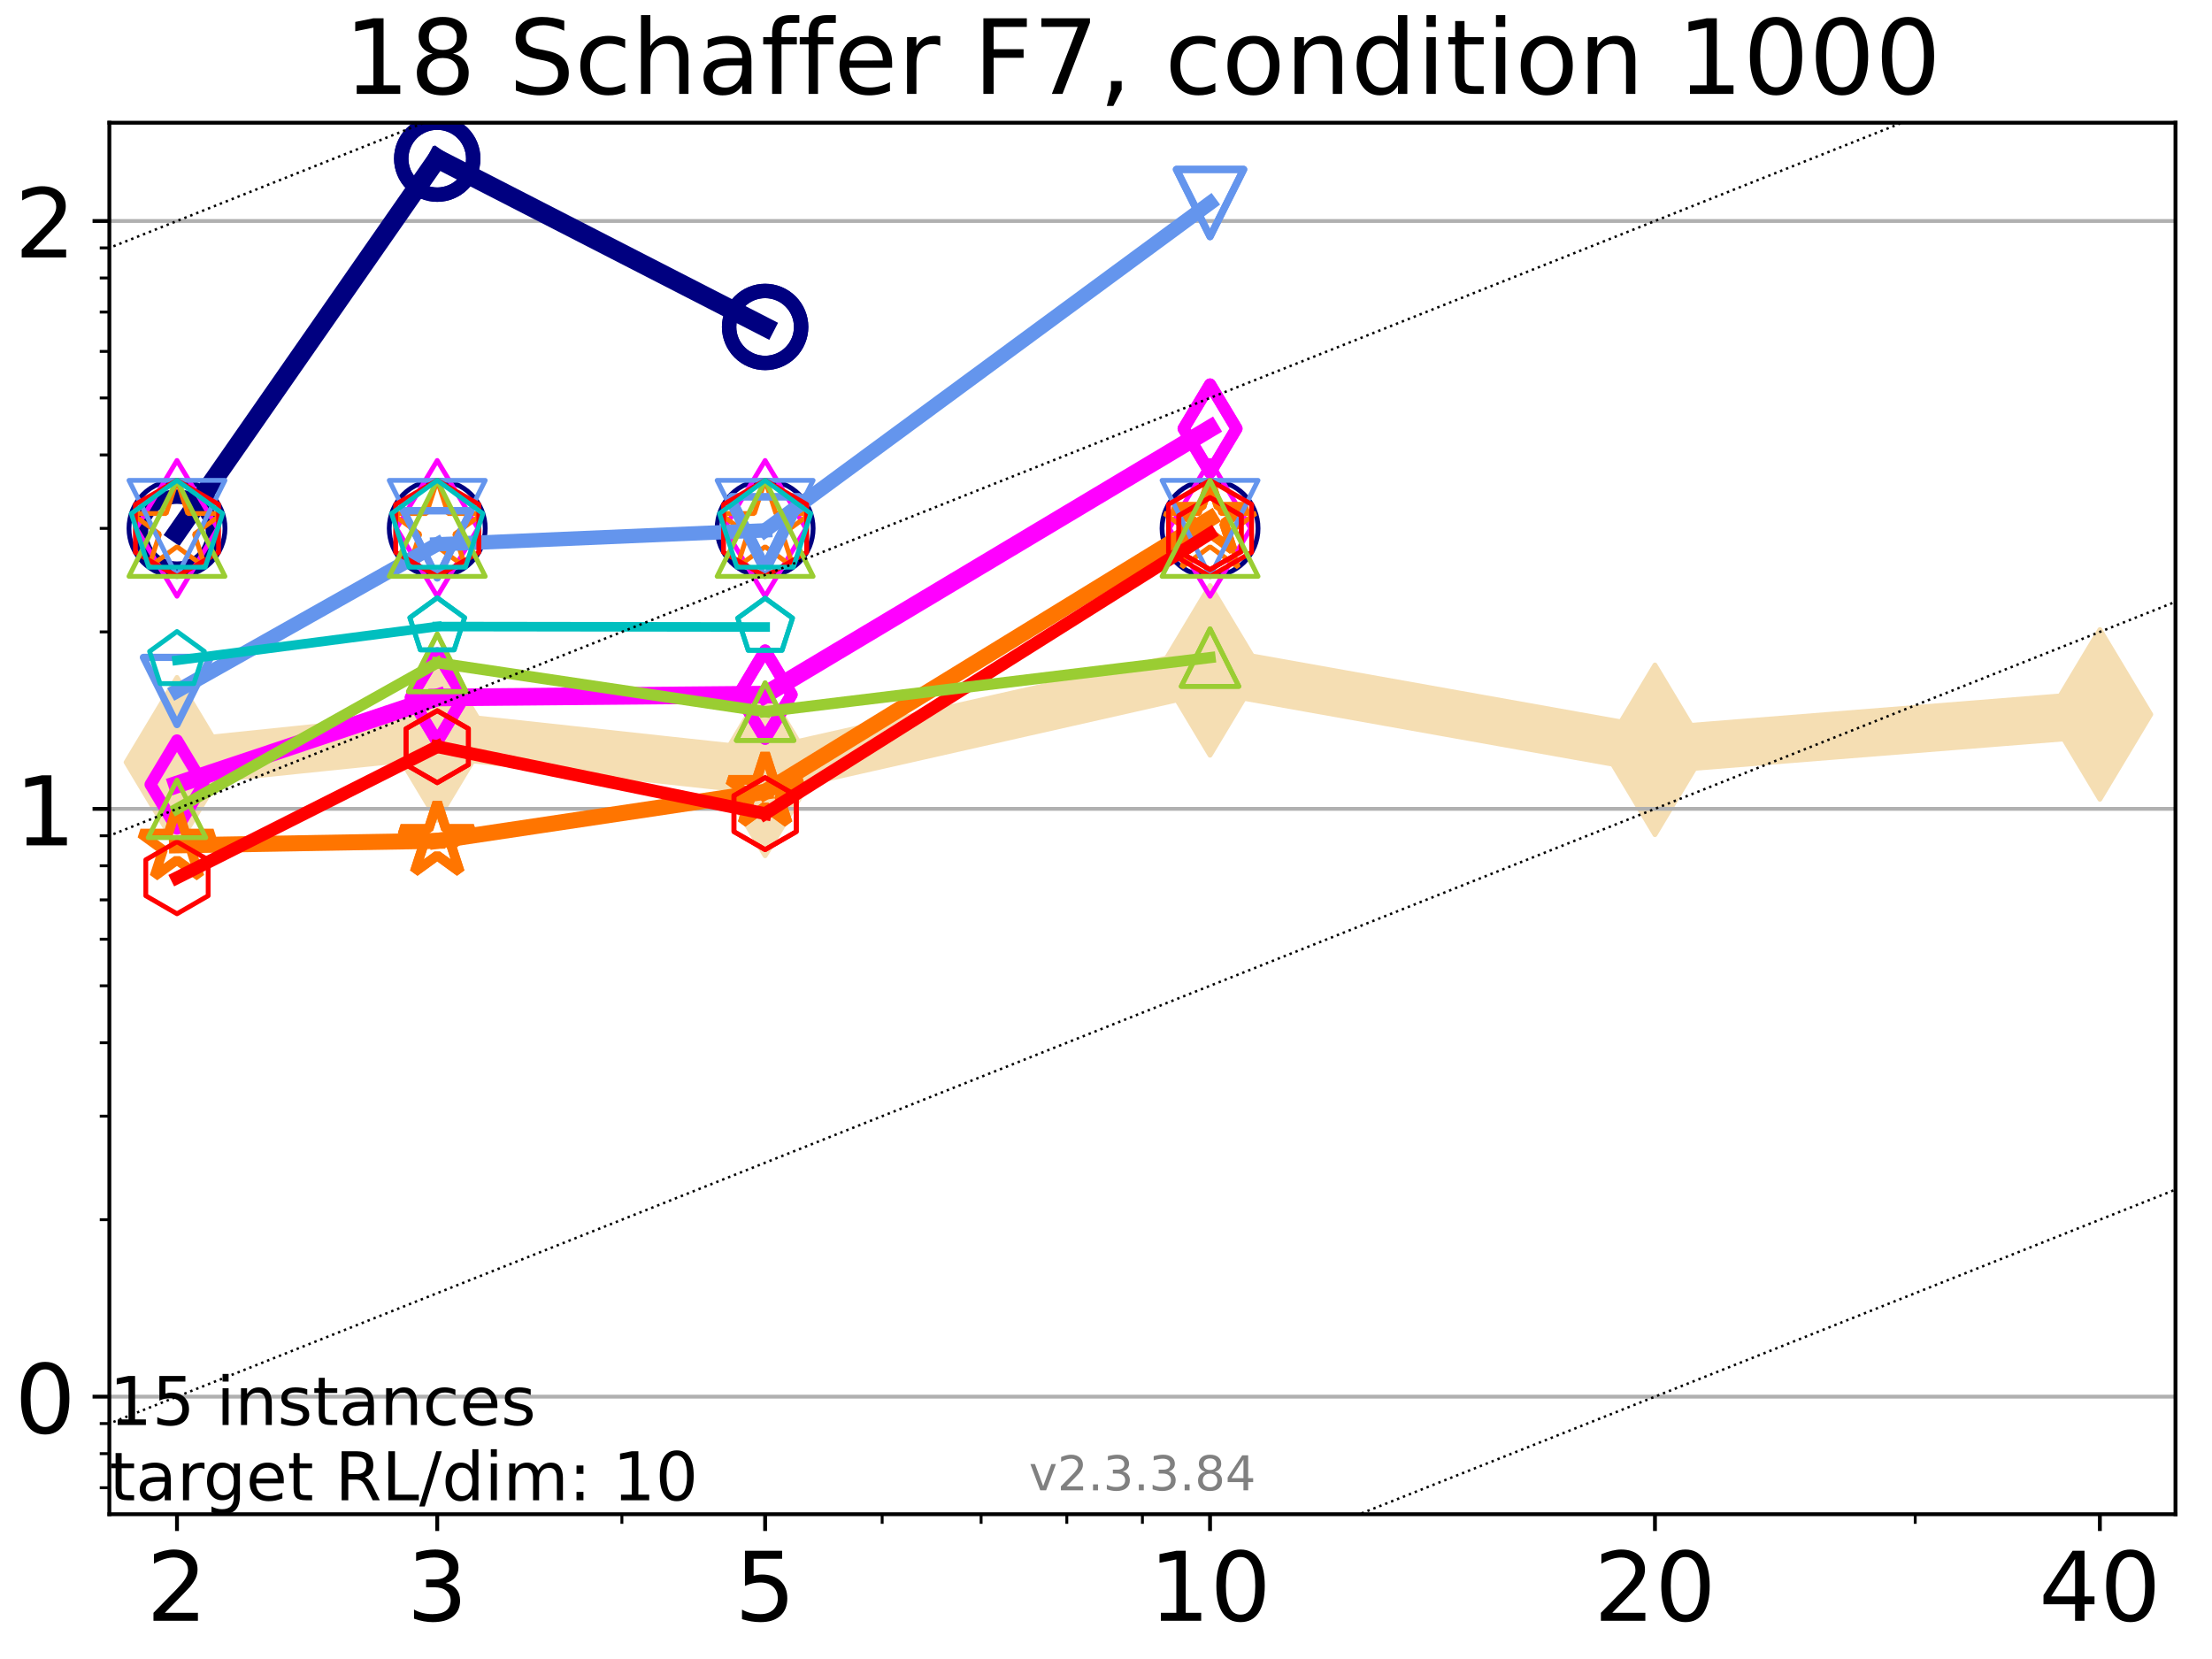 <?xml version="1.0" encoding="utf-8" standalone="no"?>
<!DOCTYPE svg PUBLIC "-//W3C//DTD SVG 1.1//EN"
  "http://www.w3.org/Graphics/SVG/1.1/DTD/svg11.dtd">
<!-- Created with matplotlib (https://matplotlib.org/) -->
<svg height="345.6pt" version="1.1" viewBox="0 0 460.8 345.6" width="460.8pt" xmlns="http://www.w3.org/2000/svg" xmlns:xlink="http://www.w3.org/1999/xlink">
 <defs>
  <style type="text/css">*{stroke-linecap:butt;stroke-linejoin:round;}</style>
 </defs>
 <g id="figure_1">
  <g id="patch_1">
   <path d="M 0 345.6 
L 460.8 345.6 
L 460.8 0 
L 0 0 
z
" style="fill:#ffffff;"/>
  </g>
  <g id="axes_1">
   <g id="patch_2">
    <path d="M 22.78 315.44 
L 453.192 315.44 
L 453.192 25.56 
L 22.78 25.56 
z
" style="fill:#ffffff;"/>
   </g>
   <g id="line2d_1">
    <path clip-path="url(#pbc2d86ed88)" d="M 36.868 158.798 
L 91.085 153.195 
L 159.39 160.601 
L 252.074 139.653 
L 344.758 156.204 
L 437.443 148.826 
" style="fill:none;stroke:#f5deb3;stroke-linecap:square;stroke-width:10;"/>
    <defs>
     <path d="M -0 17.678 
L 10.607 0 
L 0 -17.678 
L -10.607 -0 
z
" id="m7f166b3241" style="stroke:#f5deb3;stroke-linejoin:miter;"/>
    </defs>
    <g clip-path="url(#pbc2d86ed88)">
     <use style="fill:#f5deb3;stroke:#f5deb3;stroke-linejoin:miter;" x="36.868" xlink:href="#m7f166b3241" y="158.798"/>
     <use style="fill:#f5deb3;stroke:#f5deb3;stroke-linejoin:miter;" x="91.085" xlink:href="#m7f166b3241" y="153.195"/>
     <use style="fill:#f5deb3;stroke:#f5deb3;stroke-linejoin:miter;" x="159.39" xlink:href="#m7f166b3241" y="160.601"/>
     <use style="fill:#f5deb3;stroke:#f5deb3;stroke-linejoin:miter;" x="252.074" xlink:href="#m7f166b3241" y="139.653"/>
     <use style="fill:#f5deb3;stroke:#f5deb3;stroke-linejoin:miter;" x="344.758" xlink:href="#m7f166b3241" y="156.204"/>
     <use style="fill:#f5deb3;stroke:#f5deb3;stroke-linejoin:miter;" x="437.443" xlink:href="#m7f166b3241" y="148.826"/>
    </g>
   </g>
   <g id="matplotlib.axis_1">
    <g id="xtick_1">
     <g id="line2d_2">
      <defs>
       <path d="M 0 0 
L 0 3.5 
" id="m7dab32e41c" style="stroke:#000000;stroke-width:0.8;"/>
      </defs>
      <g>
       <use style="stroke:#000000;stroke-width:0.8;" x="36.868" xlink:href="#m7dab32e41c" y="315.44"/>
      </g>
     </g>
     <g id="text_1">
      <!-- 2 -->
      <g transform="translate(30.506 337.637)scale(0.2 -0.2)">
       <defs>
        <path d="M 19.188 8.297 
L 53.609 8.297 
L 53.609 0 
L 7.328 0 
L 7.328 8.297 
Q 12.938 14.109 22.625 23.891 
Q 32.328 33.688 34.812 36.531 
Q 39.547 41.844 41.422 45.531 
Q 43.312 49.219 43.312 52.781 
Q 43.312 58.594 39.234 62.25 
Q 35.156 65.922 28.609 65.922 
Q 23.969 65.922 18.812 64.312 
Q 13.672 62.703 7.812 59.422 
L 7.812 69.391 
Q 13.766 71.781 18.938 73 
Q 24.125 74.219 28.422 74.219 
Q 39.75 74.219 46.484 68.547 
Q 53.219 62.891 53.219 53.422 
Q 53.219 48.922 51.531 44.891 
Q 49.859 40.875 45.406 35.406 
Q 44.188 33.984 37.641 27.219 
Q 31.109 20.453 19.188 8.297 
z
" id="DejaVuSans-50"/>
       </defs>
       <use xlink:href="#DejaVuSans-50"/>
      </g>
     </g>
    </g>
    <g id="xtick_2">
     <g id="line2d_3">
      <g>
       <use style="stroke:#000000;stroke-width:0.8;" x="91.085" xlink:href="#m7dab32e41c" y="315.44"/>
      </g>
     </g>
     <g id="text_2">
      <!-- 3 -->
      <g transform="translate(84.723 337.637)scale(0.2 -0.2)">
       <defs>
        <path d="M 40.578 39.312 
Q 47.656 37.797 51.625 33 
Q 55.609 28.219 55.609 21.188 
Q 55.609 10.406 48.188 4.484 
Q 40.766 -1.422 27.094 -1.422 
Q 22.516 -1.422 17.656 -0.516 
Q 12.797 0.391 7.625 2.203 
L 7.625 11.719 
Q 11.719 9.328 16.594 8.109 
Q 21.484 6.891 26.812 6.891 
Q 36.078 6.891 40.938 10.547 
Q 45.797 14.203 45.797 21.188 
Q 45.797 27.641 41.281 31.266 
Q 36.766 34.906 28.719 34.906 
L 20.219 34.906 
L 20.219 43.016 
L 29.109 43.016 
Q 36.375 43.016 40.234 45.922 
Q 44.094 48.828 44.094 54.297 
Q 44.094 59.906 40.109 62.906 
Q 36.141 65.922 28.719 65.922 
Q 24.656 65.922 20.016 65.031 
Q 15.375 64.156 9.812 62.312 
L 9.812 71.094 
Q 15.438 72.656 20.344 73.438 
Q 25.25 74.219 29.594 74.219 
Q 40.828 74.219 47.359 69.109 
Q 53.906 64.016 53.906 55.328 
Q 53.906 49.266 50.438 45.094 
Q 46.969 40.922 40.578 39.312 
z
" id="DejaVuSans-51"/>
       </defs>
       <use xlink:href="#DejaVuSans-51"/>
      </g>
     </g>
    </g>
    <g id="xtick_3">
     <g id="line2d_4">
      <g>
       <use style="stroke:#000000;stroke-width:0.8;" x="159.39" xlink:href="#m7dab32e41c" y="315.44"/>
      </g>
     </g>
     <g id="text_3">
      <!-- 5 -->
      <g transform="translate(153.028 337.637)scale(0.2 -0.2)">
       <defs>
        <path d="M 10.797 72.906 
L 49.516 72.906 
L 49.516 64.594 
L 19.828 64.594 
L 19.828 46.734 
Q 21.969 47.469 24.109 47.828 
Q 26.266 48.188 28.422 48.188 
Q 40.625 48.188 47.75 41.5 
Q 54.891 34.812 54.891 23.391 
Q 54.891 11.625 47.562 5.094 
Q 40.234 -1.422 26.906 -1.422 
Q 22.312 -1.422 17.547 -0.641 
Q 12.797 0.141 7.719 1.703 
L 7.719 11.625 
Q 12.109 9.234 16.797 8.062 
Q 21.484 6.891 26.703 6.891 
Q 35.156 6.891 40.078 11.328 
Q 45.016 15.766 45.016 23.391 
Q 45.016 31 40.078 35.438 
Q 35.156 39.891 26.703 39.891 
Q 22.75 39.891 18.812 39.016 
Q 14.891 38.141 10.797 36.281 
z
" id="DejaVuSans-53"/>
       </defs>
       <use xlink:href="#DejaVuSans-53"/>
      </g>
     </g>
    </g>
    <g id="xtick_4">
     <g id="line2d_5">
      <g>
       <use style="stroke:#000000;stroke-width:0.8;" x="252.074" xlink:href="#m7dab32e41c" y="315.44"/>
      </g>
     </g>
     <g id="text_4">
      <!-- 10 -->
      <g transform="translate(239.349 337.637)scale(0.2 -0.2)">
       <defs>
        <path d="M 12.406 8.297 
L 28.516 8.297 
L 28.516 63.922 
L 10.984 60.406 
L 10.984 69.391 
L 28.422 72.906 
L 38.281 72.906 
L 38.281 8.297 
L 54.391 8.297 
L 54.391 0 
L 12.406 0 
z
" id="DejaVuSans-49"/>
        <path d="M 31.781 66.406 
Q 24.172 66.406 20.328 58.906 
Q 16.5 51.422 16.5 36.375 
Q 16.5 21.391 20.328 13.891 
Q 24.172 6.391 31.781 6.391 
Q 39.453 6.391 43.281 13.891 
Q 47.125 21.391 47.125 36.375 
Q 47.125 51.422 43.281 58.906 
Q 39.453 66.406 31.781 66.406 
z
M 31.781 74.219 
Q 44.047 74.219 50.516 64.516 
Q 56.984 54.828 56.984 36.375 
Q 56.984 17.969 50.516 8.266 
Q 44.047 -1.422 31.781 -1.422 
Q 19.531 -1.422 13.062 8.266 
Q 6.594 17.969 6.594 36.375 
Q 6.594 54.828 13.062 64.516 
Q 19.531 74.219 31.781 74.219 
z
" id="DejaVuSans-48"/>
       </defs>
       <use xlink:href="#DejaVuSans-49"/>
       <use x="63.623" xlink:href="#DejaVuSans-48"/>
      </g>
     </g>
    </g>
    <g id="xtick_5">
     <g id="line2d_6">
      <g>
       <use style="stroke:#000000;stroke-width:0.8;" x="344.758" xlink:href="#m7dab32e41c" y="315.44"/>
      </g>
     </g>
     <g id="text_5">
      <!-- 20 -->
      <g transform="translate(332.033 337.637)scale(0.2 -0.2)">
       <use xlink:href="#DejaVuSans-50"/>
       <use x="63.623" xlink:href="#DejaVuSans-48"/>
      </g>
     </g>
    </g>
    <g id="xtick_6">
     <g id="line2d_7">
      <g>
       <use style="stroke:#000000;stroke-width:0.8;" x="437.443" xlink:href="#m7dab32e41c" y="315.44"/>
      </g>
     </g>
     <g id="text_6">
      <!-- 40 -->
      <g transform="translate(424.718 337.637)scale(0.2 -0.2)">
       <defs>
        <path d="M 37.797 64.312 
L 12.891 25.391 
L 37.797 25.391 
z
M 35.203 72.906 
L 47.609 72.906 
L 47.609 25.391 
L 58.016 25.391 
L 58.016 17.188 
L 47.609 17.188 
L 47.609 0 
L 37.797 0 
L 37.797 17.188 
L 4.891 17.188 
L 4.891 26.703 
z
" id="DejaVuSans-52"/>
       </defs>
       <use xlink:href="#DejaVuSans-52"/>
       <use x="63.623" xlink:href="#DejaVuSans-48"/>
      </g>
     </g>
    </g>
    <g id="xtick_7">
     <g id="line2d_8">
      <defs>
       <path d="M 0 0 
L 0 2 
" id="m91dc93859d" style="stroke:#000000;stroke-width:0.6;"/>
      </defs>
      <g>
       <use style="stroke:#000000;stroke-width:0.6;" x="129.552" xlink:href="#m91dc93859d" y="315.44"/>
      </g>
     </g>
    </g>
    <g id="xtick_8">
     <g id="line2d_9">
      <g>
       <use style="stroke:#000000;stroke-width:0.6;" x="183.769" xlink:href="#m91dc93859d" y="315.44"/>
      </g>
     </g>
    </g>
    <g id="xtick_9">
     <g id="line2d_10">
      <g>
       <use style="stroke:#000000;stroke-width:0.6;" x="204.381" xlink:href="#m91dc93859d" y="315.44"/>
      </g>
     </g>
    </g>
    <g id="xtick_10">
     <g id="line2d_11">
      <g>
       <use style="stroke:#000000;stroke-width:0.6;" x="222.237" xlink:href="#m91dc93859d" y="315.44"/>
      </g>
     </g>
    </g>
    <g id="xtick_11">
     <g id="line2d_12">
      <g>
       <use style="stroke:#000000;stroke-width:0.6;" x="237.986" xlink:href="#m91dc93859d" y="315.44"/>
      </g>
     </g>
    </g>
    <g id="xtick_12">
     <g id="line2d_13">
      <g>
       <use style="stroke:#000000;stroke-width:0.6;" x="398.975" xlink:href="#m91dc93859d" y="315.44"/>
      </g>
     </g>
    </g>
   </g>
   <g id="matplotlib.axis_2">
    <g id="ytick_1">
     <g id="line2d_14">
      <path clip-path="url(#pbc2d86ed88)" d="M 22.78 290.949 
L 453.192 290.949 
" style="fill:none;stroke:#b0b0b0;stroke-linecap:square;stroke-width:0.8;"/>
     </g>
     <g id="line2d_15">
      <defs>
       <path d="M 0 0 
L -3.5 0 
" id="me7cc6667e9" style="stroke:#000000;stroke-width:0.8;"/>
      </defs>
      <g>
       <use style="stroke:#000000;stroke-width:0.8;" x="22.78" xlink:href="#me7cc6667e9" y="290.949"/>
      </g>
     </g>
     <g id="text_7">
      <!-- 0 -->
      <g transform="translate(3.055 298.548)scale(0.2 -0.2)">
       <use xlink:href="#DejaVuSans-48"/>
      </g>
     </g>
    </g>
    <g id="ytick_2">
     <g id="line2d_16">
      <path clip-path="url(#pbc2d86ed88)" d="M 22.78 168.495 
L 453.192 168.495 
" style="fill:none;stroke:#b0b0b0;stroke-linecap:square;stroke-width:0.8;"/>
     </g>
     <g id="line2d_17">
      <g>
       <use style="stroke:#000000;stroke-width:0.8;" x="22.78" xlink:href="#me7cc6667e9" y="168.495"/>
      </g>
     </g>
     <g id="text_8">
      <!-- 1 -->
      <g transform="translate(3.055 176.093)scale(0.2 -0.2)">
       <use xlink:href="#DejaVuSans-49"/>
      </g>
     </g>
    </g>
    <g id="ytick_3">
     <g id="line2d_18">
      <path clip-path="url(#pbc2d86ed88)" d="M 22.78 46.04 
L 453.192 46.04 
" style="fill:none;stroke:#b0b0b0;stroke-linecap:square;stroke-width:0.8;"/>
     </g>
     <g id="line2d_19">
      <g>
       <use style="stroke:#000000;stroke-width:0.8;" x="22.78" xlink:href="#me7cc6667e9" y="46.04"/>
      </g>
     </g>
     <g id="text_9">
      <!-- 2 -->
      <g transform="translate(3.055 53.638)scale(0.2 -0.2)">
       <use xlink:href="#DejaVuSans-50"/>
      </g>
     </g>
    </g>
    <g id="ytick_4">
     <g id="line2d_20">
      <defs>
       <path d="M 0 0 
L -2 0 
" id="m382a14f94a" style="stroke:#000000;stroke-width:0.6;"/>
      </defs>
      <g>
       <use style="stroke:#000000;stroke-width:0.6;" x="22.78" xlink:href="#m382a14f94a" y="309.918"/>
      </g>
     </g>
    </g>
    <g id="ytick_5">
     <g id="line2d_21">
      <g>
       <use style="stroke:#000000;stroke-width:0.6;" x="22.78" xlink:href="#m382a14f94a" y="302.816"/>
      </g>
     </g>
    </g>
    <g id="ytick_6">
     <g id="line2d_22">
      <g>
       <use style="stroke:#000000;stroke-width:0.6;" x="22.78" xlink:href="#m382a14f94a" y="296.552"/>
      </g>
     </g>
    </g>
    <g id="ytick_7">
     <g id="line2d_23">
      <g>
       <use style="stroke:#000000;stroke-width:0.6;" x="22.78" xlink:href="#m382a14f94a" y="254.087"/>
      </g>
     </g>
    </g>
    <g id="ytick_8">
     <g id="line2d_24">
      <g>
       <use style="stroke:#000000;stroke-width:0.6;" x="22.78" xlink:href="#m382a14f94a" y="232.523"/>
      </g>
     </g>
    </g>
    <g id="ytick_9">
     <g id="line2d_25">
      <g>
       <use style="stroke:#000000;stroke-width:0.6;" x="22.78" xlink:href="#m382a14f94a" y="217.224"/>
      </g>
     </g>
    </g>
    <g id="ytick_10">
     <g id="line2d_26">
      <g>
       <use style="stroke:#000000;stroke-width:0.6;" x="22.78" xlink:href="#m382a14f94a" y="205.357"/>
      </g>
     </g>
    </g>
    <g id="ytick_11">
     <g id="line2d_27">
      <g>
       <use style="stroke:#000000;stroke-width:0.6;" x="22.78" xlink:href="#m382a14f94a" y="195.661"/>
      </g>
     </g>
    </g>
    <g id="ytick_12">
     <g id="line2d_28">
      <g>
       <use style="stroke:#000000;stroke-width:0.6;" x="22.78" xlink:href="#m382a14f94a" y="187.463"/>
      </g>
     </g>
    </g>
    <g id="ytick_13">
     <g id="line2d_29">
      <g>
       <use style="stroke:#000000;stroke-width:0.6;" x="22.78" xlink:href="#m382a14f94a" y="180.362"/>
      </g>
     </g>
    </g>
    <g id="ytick_14">
     <g id="line2d_30">
      <g>
       <use style="stroke:#000000;stroke-width:0.6;" x="22.78" xlink:href="#m382a14f94a" y="174.098"/>
      </g>
     </g>
    </g>
    <g id="ytick_15">
     <g id="line2d_31">
      <g>
       <use style="stroke:#000000;stroke-width:0.6;" x="22.78" xlink:href="#m382a14f94a" y="131.632"/>
      </g>
     </g>
    </g>
    <g id="ytick_16">
     <g id="line2d_32">
      <g>
       <use style="stroke:#000000;stroke-width:0.6;" x="22.78" xlink:href="#m382a14f94a" y="110.069"/>
      </g>
     </g>
    </g>
    <g id="ytick_17">
     <g id="line2d_33">
      <g>
       <use style="stroke:#000000;stroke-width:0.6;" x="22.78" xlink:href="#m382a14f94a" y="94.77"/>
      </g>
     </g>
    </g>
    <g id="ytick_18">
     <g id="line2d_34">
      <g>
       <use style="stroke:#000000;stroke-width:0.6;" x="22.78" xlink:href="#m382a14f94a" y="82.902"/>
      </g>
     </g>
    </g>
    <g id="ytick_19">
     <g id="line2d_35">
      <g>
       <use style="stroke:#000000;stroke-width:0.6;" x="22.78" xlink:href="#m382a14f94a" y="73.206"/>
      </g>
     </g>
    </g>
    <g id="ytick_20">
     <g id="line2d_36">
      <g>
       <use style="stroke:#000000;stroke-width:0.6;" x="22.78" xlink:href="#m382a14f94a" y="65.008"/>
      </g>
     </g>
    </g>
    <g id="ytick_21">
     <g id="line2d_37">
      <g>
       <use style="stroke:#000000;stroke-width:0.6;" x="22.78" xlink:href="#m382a14f94a" y="57.907"/>
      </g>
     </g>
    </g>
    <g id="ytick_22">
     <g id="line2d_38">
      <g>
       <use style="stroke:#000000;stroke-width:0.6;" x="22.78" xlink:href="#m382a14f94a" y="51.643"/>
      </g>
     </g>
    </g>
   </g>
   <g id="line2d_39">
    <path clip-path="url(#pbc2d86ed88)" d="M 36.868 110.963 
L 91.085 33.05 
" style="fill:none;stroke:#000080;stroke-linecap:square;stroke-width:4;"/>
    <defs>
     <path d="M 0 7.5 
C 1.989 7.5 3.897 6.71 5.303 5.303 
C 6.71 3.897 7.5 1.989 7.5 0 
C 7.5 -1.989 6.71 -3.897 5.303 -5.303 
C 3.897 -6.71 1.989 -7.5 0 -7.5 
C -1.989 -7.5 -3.897 -6.71 -5.303 -5.303 
C -6.71 -3.897 -7.5 -1.989 -7.5 0 
C -7.5 1.989 -6.71 3.897 -5.303 5.303 
C -3.897 6.71 -1.989 7.5 0 7.5 
z
" id="mc7002a972c" style="stroke:#000080;stroke-width:3;"/>
    </defs>
    <g clip-path="url(#pbc2d86ed88)">
     <use style="fill-opacity:0;stroke:#000080;stroke-width:3;" x="36.868" xlink:href="#mc7002a972c" y="110.963"/>
     <use style="fill-opacity:0;stroke:#000080;stroke-width:3;" x="91.085" xlink:href="#mc7002a972c" y="33.05"/>
    </g>
   </g>
   <g id="line2d_40">
    <path clip-path="url(#pbc2d86ed88)" d="M 91.085 33.05 
L 159.39 68.111 
" style="fill:none;stroke:#000080;stroke-linecap:square;stroke-width:4;"/>
    <g clip-path="url(#pbc2d86ed88)">
     <use style="fill-opacity:0;stroke:#000080;stroke-width:3;" x="91.085" xlink:href="#mc7002a972c" y="33.05"/>
     <use style="fill-opacity:0;stroke:#000080;stroke-width:3;" x="159.39" xlink:href="#mc7002a972c" y="68.111"/>
    </g>
   </g>
   <g id="line2d_41">
    <path clip-path="url(#pbc2d86ed88)" d="M 159.39 68.111 
" style="fill:none;stroke:#000080;stroke-linecap:square;stroke-width:4;"/>
    <g clip-path="url(#pbc2d86ed88)">
     <use style="fill-opacity:0;stroke:#000080;stroke-width:3;" x="159.39" xlink:href="#mc7002a972c" y="68.111"/>
    </g>
   </g>
   <g id="line2d_42"/>
   <g id="line2d_43">
    <defs>
     <path d="M 0 10 
C 2.652 10 5.196 8.946 7.071 7.071 
C 8.946 5.196 10 2.652 10 0 
C 10 -2.652 8.946 -5.196 7.071 -7.071 
C 5.196 -8.946 2.652 -10 0 -10 
C -2.652 -10 -5.196 -8.946 -7.071 -7.071 
C -8.946 -5.196 -10 -2.652 -10 0 
C -10 2.652 -8.946 5.196 -7.071 7.071 
C -5.196 8.946 -2.652 10 0 10 
z
" id="mb068610969" style="stroke:#000080;"/>
    </defs>
    <g clip-path="url(#pbc2d86ed88)">
     <use style="fill-opacity:0;stroke:#000080;" x="36.868" xlink:href="#mb068610969" y="110.069"/>
     <use style="fill-opacity:0;stroke:#000080;" x="91.085" xlink:href="#mb068610969" y="110.069"/>
     <use style="fill-opacity:0;stroke:#000080;" x="159.39" xlink:href="#mb068610969" y="110.069"/>
     <use style="fill-opacity:0;stroke:#000080;" x="252.074" xlink:href="#mb068610969" y="110.069"/>
    </g>
   </g>
   <g id="line2d_44">
    <path clip-path="url(#pbc2d86ed88)" d="M 36.868 163.426 
L 91.085 145.302 
" style="fill:none;stroke:#ff00ff;stroke-linecap:square;stroke-width:3.667;"/>
    <defs>
     <path d="M -0 9.192 
L 5.515 0 
L 0 -9.192 
L -5.515 -0 
z
" id="md71a4ef2f9" style="stroke:#ff00ff;stroke-linejoin:miter;stroke-width:2.5;"/>
    </defs>
    <g clip-path="url(#pbc2d86ed88)">
     <use style="fill-opacity:0;stroke:#ff00ff;stroke-linejoin:miter;stroke-width:2.5;" x="36.868" xlink:href="#md71a4ef2f9" y="163.426"/>
     <use style="fill-opacity:0;stroke:#ff00ff;stroke-linejoin:miter;stroke-width:2.5;" x="91.085" xlink:href="#md71a4ef2f9" y="145.302"/>
    </g>
   </g>
   <g id="line2d_45">
    <path clip-path="url(#pbc2d86ed88)" d="M 91.085 145.302 
L 159.39 144.7 
" style="fill:none;stroke:#ff00ff;stroke-linecap:square;stroke-width:3.667;"/>
    <g clip-path="url(#pbc2d86ed88)">
     <use style="fill-opacity:0;stroke:#ff00ff;stroke-linejoin:miter;stroke-width:2.5;" x="91.085" xlink:href="#md71a4ef2f9" y="145.302"/>
     <use style="fill-opacity:0;stroke:#ff00ff;stroke-linejoin:miter;stroke-width:2.5;" x="159.39" xlink:href="#md71a4ef2f9" y="144.7"/>
    </g>
   </g>
   <g id="line2d_46">
    <path clip-path="url(#pbc2d86ed88)" d="M 159.39 144.7 
L 252.074 89.279 
" style="fill:none;stroke:#ff00ff;stroke-linecap:square;stroke-width:3.667;"/>
    <g clip-path="url(#pbc2d86ed88)">
     <use style="fill-opacity:0;stroke:#ff00ff;stroke-linejoin:miter;stroke-width:2.5;" x="159.39" xlink:href="#md71a4ef2f9" y="144.7"/>
     <use style="fill-opacity:0;stroke:#ff00ff;stroke-linejoin:miter;stroke-width:2.5;" x="252.074" xlink:href="#md71a4ef2f9" y="89.279"/>
    </g>
   </g>
   <g id="line2d_47">
    <path clip-path="url(#pbc2d86ed88)" d="M 252.074 89.279 
" style="fill:none;stroke:#ff00ff;stroke-linecap:square;stroke-width:3.667;"/>
    <g clip-path="url(#pbc2d86ed88)">
     <use style="fill-opacity:0;stroke:#ff00ff;stroke-linejoin:miter;stroke-width:2.5;" x="252.074" xlink:href="#md71a4ef2f9" y="89.279"/>
    </g>
   </g>
   <g id="line2d_48"/>
   <g id="line2d_49">
    <defs>
     <path d="M -0 14.142 
L 8.485 0 
L -0 -14.142 
L -8.485 -0 
z
" id="ma4dba02616" style="stroke:#ff00ff;stroke-linejoin:miter;"/>
    </defs>
    <g clip-path="url(#pbc2d86ed88)">
     <use style="fill-opacity:0;stroke:#ff00ff;stroke-linejoin:miter;" x="36.868" xlink:href="#ma4dba02616" y="110.069"/>
     <use style="fill-opacity:0;stroke:#ff00ff;stroke-linejoin:miter;" x="91.085" xlink:href="#ma4dba02616" y="110.069"/>
     <use style="fill-opacity:0;stroke:#ff00ff;stroke-linejoin:miter;" x="159.39" xlink:href="#ma4dba02616" y="110.069"/>
     <use style="fill-opacity:0;stroke:#ff00ff;stroke-linejoin:miter;" x="252.074" xlink:href="#ma4dba02616" y="110.069"/>
    </g>
   </g>
   <g id="line2d_50">
    <path clip-path="url(#pbc2d86ed88)" d="M 36.868 176.105 
L 91.085 175.159 
" style="fill:none;stroke:#ff7500;stroke-linecap:square;stroke-width:3.333;"/>
    <defs>
     <path d="M 0 -8 
L -1.796 -2.472 
L -7.608 -2.472 
L -2.906 0.944 
L -4.702 6.472 
L -0 3.056 
L 4.702 6.472 
L 2.906 0.944 
L 7.608 -2.472 
L 1.796 -2.472 
z
" id="m651c89a174" style="stroke:#ff7500;stroke-linejoin:bevel;stroke-width:2;"/>
    </defs>
    <g clip-path="url(#pbc2d86ed88)">
     <use style="fill-opacity:0;stroke:#ff7500;stroke-linejoin:bevel;stroke-width:2;" x="36.868" xlink:href="#m651c89a174" y="176.105"/>
     <use style="fill-opacity:0;stroke:#ff7500;stroke-linejoin:bevel;stroke-width:2;" x="91.085" xlink:href="#m651c89a174" y="175.159"/>
    </g>
   </g>
   <g id="line2d_51">
    <path clip-path="url(#pbc2d86ed88)" d="M 91.085 175.159 
L 159.39 164.93 
" style="fill:none;stroke:#ff7500;stroke-linecap:square;stroke-width:3.333;"/>
    <g clip-path="url(#pbc2d86ed88)">
     <use style="fill-opacity:0;stroke:#ff7500;stroke-linejoin:bevel;stroke-width:2;" x="91.085" xlink:href="#m651c89a174" y="175.159"/>
     <use style="fill-opacity:0;stroke:#ff7500;stroke-linejoin:bevel;stroke-width:2;" x="159.39" xlink:href="#m651c89a174" y="164.93"/>
    </g>
   </g>
   <g id="line2d_52">
    <path clip-path="url(#pbc2d86ed88)" d="M 159.39 164.93 
L 252.074 108.068 
" style="fill:none;stroke:#ff7500;stroke-linecap:square;stroke-width:3.333;"/>
    <g clip-path="url(#pbc2d86ed88)">
     <use style="fill-opacity:0;stroke:#ff7500;stroke-linejoin:bevel;stroke-width:2;" x="159.39" xlink:href="#m651c89a174" y="164.93"/>
     <use style="fill-opacity:0;stroke:#ff7500;stroke-linejoin:bevel;stroke-width:2;" x="252.074" xlink:href="#m651c89a174" y="108.068"/>
    </g>
   </g>
   <g id="line2d_53">
    <path clip-path="url(#pbc2d86ed88)" d="M 252.074 108.068 
" style="fill:none;stroke:#ff7500;stroke-linecap:square;stroke-width:3.333;"/>
    <g clip-path="url(#pbc2d86ed88)">
     <use style="fill-opacity:0;stroke:#ff7500;stroke-linejoin:bevel;stroke-width:2;" x="252.074" xlink:href="#m651c89a174" y="108.068"/>
    </g>
   </g>
   <g id="line2d_54"/>
   <g id="line2d_55">
    <defs>
     <path d="M 0 -10 
L -2.245 -3.09 
L -9.511 -3.09 
L -3.633 1.18 
L -5.878 8.09 
L -0 3.82 
L 5.878 8.09 
L 3.633 1.18 
L 9.511 -3.09 
L 2.245 -3.09 
z
" id="m48f2e25e1e" style="stroke:#ff7500;stroke-linejoin:bevel;"/>
    </defs>
    <g clip-path="url(#pbc2d86ed88)">
     <use style="fill-opacity:0;stroke:#ff7500;stroke-linejoin:bevel;" x="36.868" xlink:href="#m48f2e25e1e" y="110.069"/>
     <use style="fill-opacity:0;stroke:#ff7500;stroke-linejoin:bevel;" x="91.085" xlink:href="#m48f2e25e1e" y="110.069"/>
     <use style="fill-opacity:0;stroke:#ff7500;stroke-linejoin:bevel;" x="159.39" xlink:href="#m48f2e25e1e" y="110.069"/>
     <use style="fill-opacity:0;stroke:#ff7500;stroke-linejoin:bevel;" x="252.074" xlink:href="#m48f2e25e1e" y="110.069"/>
    </g>
   </g>
   <g id="line2d_56">
    <path clip-path="url(#pbc2d86ed88)" d="M 36.868 143.944 
L 91.085 113.394 
" style="fill:none;stroke:#6495ed;stroke-linecap:square;stroke-width:3;"/>
    <defs>
     <path d="M -0 7 
L 7 -7 
L -7 -7 
z
" id="m14b52faaca" style="stroke:#6495ed;stroke-linejoin:miter;stroke-width:1.5;"/>
    </defs>
    <g clip-path="url(#pbc2d86ed88)">
     <use style="fill-opacity:0;stroke:#6495ed;stroke-linejoin:miter;stroke-width:1.5;" x="36.868" xlink:href="#m14b52faaca" y="143.944"/>
     <use style="fill-opacity:0;stroke:#6495ed;stroke-linejoin:miter;stroke-width:1.5;" x="91.085" xlink:href="#m14b52faaca" y="113.394"/>
    </g>
   </g>
   <g id="line2d_57">
    <path clip-path="url(#pbc2d86ed88)" d="M 91.085 113.394 
L 159.39 110.484 
" style="fill:none;stroke:#6495ed;stroke-linecap:square;stroke-width:3;"/>
    <g clip-path="url(#pbc2d86ed88)">
     <use style="fill-opacity:0;stroke:#6495ed;stroke-linejoin:miter;stroke-width:1.5;" x="91.085" xlink:href="#m14b52faaca" y="113.394"/>
     <use style="fill-opacity:0;stroke:#6495ed;stroke-linejoin:miter;stroke-width:1.5;" x="159.39" xlink:href="#m14b52faaca" y="110.484"/>
    </g>
   </g>
   <g id="line2d_58">
    <path clip-path="url(#pbc2d86ed88)" d="M 159.39 110.484 
L 252.074 42.293 
" style="fill:none;stroke:#6495ed;stroke-linecap:square;stroke-width:3;"/>
    <g clip-path="url(#pbc2d86ed88)">
     <use style="fill-opacity:0;stroke:#6495ed;stroke-linejoin:miter;stroke-width:1.5;" x="159.39" xlink:href="#m14b52faaca" y="110.484"/>
     <use style="fill-opacity:0;stroke:#6495ed;stroke-linejoin:miter;stroke-width:1.5;" x="252.074" xlink:href="#m14b52faaca" y="42.293"/>
    </g>
   </g>
   <g id="line2d_59">
    <path clip-path="url(#pbc2d86ed88)" d="M 252.074 42.293 
" style="fill:none;stroke:#6495ed;stroke-linecap:square;stroke-width:3;"/>
    <g clip-path="url(#pbc2d86ed88)">
     <use style="fill-opacity:0;stroke:#6495ed;stroke-linejoin:miter;stroke-width:1.5;" x="252.074" xlink:href="#m14b52faaca" y="42.293"/>
    </g>
   </g>
   <g id="line2d_60"/>
   <g id="line2d_61">
    <defs>
     <path d="M -0 10 
L 10 -10 
L -10 -10 
z
" id="m6c79146739" style="stroke:#6495ed;stroke-linejoin:miter;"/>
    </defs>
    <g clip-path="url(#pbc2d86ed88)">
     <use style="fill-opacity:0;stroke:#6495ed;stroke-linejoin:miter;" x="36.868" xlink:href="#m6c79146739" y="110.069"/>
     <use style="fill-opacity:0;stroke:#6495ed;stroke-linejoin:miter;" x="91.085" xlink:href="#m6c79146739" y="110.069"/>
     <use style="fill-opacity:0;stroke:#6495ed;stroke-linejoin:miter;" x="159.39" xlink:href="#m6c79146739" y="110.069"/>
     <use style="fill-opacity:0;stroke:#6495ed;stroke-linejoin:miter;" x="252.074" xlink:href="#m6c79146739" y="110.069"/>
    </g>
   </g>
   <g id="line2d_62">
    <path clip-path="url(#pbc2d86ed88)" d="M 36.868 182.857 
L 91.085 155.551 
" style="fill:none;stroke:#ff0000;stroke-linecap:square;stroke-width:2.667;"/>
    <defs>
     <path d="M 0 -7.5 
L -6.495 -3.75 
L -6.495 3.75 
L -0 7.5 
L 6.495 3.75 
L 6.495 -3.75 
z
" id="m5b934f7868" style="stroke:#ff0000;stroke-linejoin:miter;"/>
    </defs>
    <g clip-path="url(#pbc2d86ed88)">
     <use style="fill-opacity:0;stroke:#ff0000;stroke-linejoin:miter;" x="36.868" xlink:href="#m5b934f7868" y="182.857"/>
     <use style="fill-opacity:0;stroke:#ff0000;stroke-linejoin:miter;" x="91.085" xlink:href="#m5b934f7868" y="155.551"/>
    </g>
   </g>
   <g id="line2d_63">
    <path clip-path="url(#pbc2d86ed88)" d="M 91.085 155.551 
L 159.39 169.497 
" style="fill:none;stroke:#ff0000;stroke-linecap:square;stroke-width:2.667;"/>
    <g clip-path="url(#pbc2d86ed88)">
     <use style="fill-opacity:0;stroke:#ff0000;stroke-linejoin:miter;" x="91.085" xlink:href="#m5b934f7868" y="155.551"/>
     <use style="fill-opacity:0;stroke:#ff0000;stroke-linejoin:miter;" x="159.39" xlink:href="#m5b934f7868" y="169.497"/>
    </g>
   </g>
   <g id="line2d_64">
    <path clip-path="url(#pbc2d86ed88)" d="M 159.39 169.497 
L 252.074 111.161 
" style="fill:none;stroke:#ff0000;stroke-linecap:square;stroke-width:2.667;"/>
    <g clip-path="url(#pbc2d86ed88)">
     <use style="fill-opacity:0;stroke:#ff0000;stroke-linejoin:miter;" x="159.39" xlink:href="#m5b934f7868" y="169.497"/>
     <use style="fill-opacity:0;stroke:#ff0000;stroke-linejoin:miter;" x="252.074" xlink:href="#m5b934f7868" y="111.161"/>
    </g>
   </g>
   <g id="line2d_65">
    <path clip-path="url(#pbc2d86ed88)" d="M 252.074 111.161 
" style="fill:none;stroke:#ff0000;stroke-linecap:square;stroke-width:2.667;"/>
    <g clip-path="url(#pbc2d86ed88)">
     <use style="fill-opacity:0;stroke:#ff0000;stroke-linejoin:miter;" x="252.074" xlink:href="#m5b934f7868" y="111.161"/>
    </g>
   </g>
   <g id="line2d_66"/>
   <g id="line2d_67">
    <defs>
     <path d="M 0 -10 
L -8.66 -5 
L -8.66 5 
L -0 10 
L 8.66 5 
L 8.66 -5 
z
" id="m4a36b15613" style="stroke:#ff0000;stroke-linejoin:miter;"/>
    </defs>
    <g clip-path="url(#pbc2d86ed88)">
     <use style="fill-opacity:0;stroke:#ff0000;stroke-linejoin:miter;" x="36.868" xlink:href="#m4a36b15613" y="110.069"/>
     <use style="fill-opacity:0;stroke:#ff0000;stroke-linejoin:miter;" x="91.085" xlink:href="#m4a36b15613" y="110.069"/>
     <use style="fill-opacity:0;stroke:#ff0000;stroke-linejoin:miter;" x="159.39" xlink:href="#m4a36b15613" y="110.069"/>
     <use style="fill-opacity:0;stroke:#ff0000;stroke-linejoin:miter;" x="252.074" xlink:href="#m4a36b15613" y="110.069"/>
    </g>
   </g>
   <g id="line2d_68">
    <path clip-path="url(#pbc2d86ed88)" d="M 36.868 168.495 
L 91.085 138.075 
" style="fill:none;stroke:#9acd32;stroke-linecap:square;stroke-width:2.333;"/>
    <defs>
     <path d="M 0 -6 
L -6 6 
L 6 6 
z
" id="m48cc081699" style="stroke:#9acd32;stroke-linejoin:miter;"/>
    </defs>
    <g clip-path="url(#pbc2d86ed88)">
     <use style="fill-opacity:0;stroke:#9acd32;stroke-linejoin:miter;" x="36.868" xlink:href="#m48cc081699" y="168.495"/>
     <use style="fill-opacity:0;stroke:#9acd32;stroke-linejoin:miter;" x="91.085" xlink:href="#m48cc081699" y="138.075"/>
    </g>
   </g>
   <g id="line2d_69">
    <path clip-path="url(#pbc2d86ed88)" d="M 91.085 138.075 
L 159.39 148.248 
" style="fill:none;stroke:#9acd32;stroke-linecap:square;stroke-width:2.333;"/>
    <g clip-path="url(#pbc2d86ed88)">
     <use style="fill-opacity:0;stroke:#9acd32;stroke-linejoin:miter;" x="91.085" xlink:href="#m48cc081699" y="138.075"/>
     <use style="fill-opacity:0;stroke:#9acd32;stroke-linejoin:miter;" x="159.39" xlink:href="#m48cc081699" y="148.248"/>
    </g>
   </g>
   <g id="line2d_70">
    <path clip-path="url(#pbc2d86ed88)" d="M 159.39 148.248 
L 252.074 136.99 
" style="fill:none;stroke:#9acd32;stroke-linecap:square;stroke-width:2.333;"/>
    <g clip-path="url(#pbc2d86ed88)">
     <use style="fill-opacity:0;stroke:#9acd32;stroke-linejoin:miter;" x="159.39" xlink:href="#m48cc081699" y="148.248"/>
     <use style="fill-opacity:0;stroke:#9acd32;stroke-linejoin:miter;" x="252.074" xlink:href="#m48cc081699" y="136.99"/>
    </g>
   </g>
   <g id="line2d_71">
    <path clip-path="url(#pbc2d86ed88)" d="M 252.074 136.99 
" style="fill:none;stroke:#9acd32;stroke-linecap:square;stroke-width:2.333;"/>
    <g clip-path="url(#pbc2d86ed88)">
     <use style="fill-opacity:0;stroke:#9acd32;stroke-linejoin:miter;" x="252.074" xlink:href="#m48cc081699" y="136.99"/>
    </g>
   </g>
   <g id="line2d_72"/>
   <g id="line2d_73">
    <defs>
     <path d="M 0 -10 
L -10 10 
L 10 10 
z
" id="me7d821cdd4" style="stroke:#9acd32;stroke-linejoin:miter;"/>
    </defs>
    <g clip-path="url(#pbc2d86ed88)">
     <use style="fill-opacity:0;stroke:#9acd32;stroke-linejoin:miter;" x="36.868" xlink:href="#me7d821cdd4" y="110.069"/>
     <use style="fill-opacity:0;stroke:#9acd32;stroke-linejoin:miter;" x="91.085" xlink:href="#me7d821cdd4" y="110.069"/>
     <use style="fill-opacity:0;stroke:#9acd32;stroke-linejoin:miter;" x="159.39" xlink:href="#me7d821cdd4" y="110.069"/>
     <use style="fill-opacity:0;stroke:#9acd32;stroke-linejoin:miter;" x="252.074" xlink:href="#me7d821cdd4" y="110.069"/>
    </g>
   </g>
   <g id="line2d_74">
    <path clip-path="url(#pbc2d86ed88)" d="M 36.868 137.553 
L 91.085 130.521 
" style="fill:none;stroke:#00bfbf;stroke-linecap:square;stroke-width:2;"/>
    <defs>
     <path d="M 0 -6 
L -5.706 -1.854 
L -3.527 4.854 
L 3.527 4.854 
L 5.706 -1.854 
z
" id="m29770a0692" style="stroke:#00bfbf;stroke-linejoin:miter;"/>
    </defs>
    <g clip-path="url(#pbc2d86ed88)">
     <use style="fill-opacity:0;stroke:#00bfbf;stroke-linejoin:miter;" x="36.868" xlink:href="#m29770a0692" y="137.553"/>
     <use style="fill-opacity:0;stroke:#00bfbf;stroke-linejoin:miter;" x="91.085" xlink:href="#m29770a0692" y="130.521"/>
    </g>
   </g>
   <g id="line2d_75">
    <path clip-path="url(#pbc2d86ed88)" d="M 91.085 130.521 
L 159.39 130.614 
" style="fill:none;stroke:#00bfbf;stroke-linecap:square;stroke-width:2;"/>
    <g clip-path="url(#pbc2d86ed88)">
     <use style="fill-opacity:0;stroke:#00bfbf;stroke-linejoin:miter;" x="91.085" xlink:href="#m29770a0692" y="130.521"/>
     <use style="fill-opacity:0;stroke:#00bfbf;stroke-linejoin:miter;" x="159.39" xlink:href="#m29770a0692" y="130.614"/>
    </g>
   </g>
   <g id="line2d_76">
    <path clip-path="url(#pbc2d86ed88)" d="M 159.39 130.614 
" style="fill:none;stroke:#00bfbf;stroke-linecap:square;stroke-width:2;"/>
    <g clip-path="url(#pbc2d86ed88)">
     <use style="fill-opacity:0;stroke:#00bfbf;stroke-linejoin:miter;" x="159.39" xlink:href="#m29770a0692" y="130.614"/>
    </g>
   </g>
   <g id="line2d_77"/>
   <g id="line2d_78">
    <defs>
     <path d="M 0 -10 
L -9.511 -3.09 
L -5.878 8.09 
L 5.878 8.09 
L 9.511 -3.09 
z
" id="mf7beca6b14" style="stroke:#00bfbf;stroke-linejoin:miter;"/>
    </defs>
    <g clip-path="url(#pbc2d86ed88)">
     <use style="fill-opacity:0;stroke:#00bfbf;stroke-linejoin:miter;" x="36.868" xlink:href="#mf7beca6b14" y="110.069"/>
     <use style="fill-opacity:0;stroke:#00bfbf;stroke-linejoin:miter;" x="91.085" xlink:href="#mf7beca6b14" y="110.069"/>
     <use style="fill-opacity:0;stroke:#00bfbf;stroke-linejoin:miter;" x="159.39" xlink:href="#mf7beca6b14" y="110.069"/>
    </g>
   </g>
   <g id="line2d_79"/>
   <g id="line2d_80">
    <path clip-path="url(#pbc2d86ed88)" d="M 204.834 346.6 
L 461.8 244.399 
" style="fill:none;stroke:#000000;stroke-dasharray:0.5,0.825;stroke-dashoffset:0;stroke-width:0.5;"/>
   </g>
   <g id="line2d_81">
    <path clip-path="url(#pbc2d86ed88)" d="M -1 306.01 
L 461.8 121.945 
" style="fill:none;stroke:#000000;stroke-dasharray:0.5,0.825;stroke-dashoffset:0;stroke-width:0.5;"/>
   </g>
   <g id="line2d_82">
    <path clip-path="url(#pbc2d86ed88)" d="M -1 183.556 
L 461.8 -0.51 
" style="fill:none;stroke:#000000;stroke-dasharray:0.5,0.825;stroke-dashoffset:0;stroke-width:0.5;"/>
   </g>
   <g id="line2d_83">
    <path clip-path="url(#pbc2d86ed88)" d="M -1 61.101 
L 155.142 -1 
" style="fill:none;stroke:#000000;stroke-dasharray:0.5,0.825;stroke-dashoffset:0;stroke-width:0.5;"/>
   </g>
   <g id="line2d_84">
    <path clip-path="url(#pbc2d86ed88)" style="fill:none;stroke:#000000;stroke-dasharray:0.5,0.825;stroke-dashoffset:0;stroke-width:0.5;"/>
   </g>
   <g id="line2d_85">
    <path clip-path="url(#pbc2d86ed88)" style="fill:none;stroke:#000000;stroke-dasharray:0.5,0.825;stroke-dashoffset:0;stroke-width:0.5;"/>
   </g>
   <g id="line2d_86">
    <path clip-path="url(#pbc2d86ed88)" style="fill:none;stroke:#000000;stroke-dasharray:0.5,0.825;stroke-dashoffset:0;stroke-width:0.5;"/>
   </g>
   <g id="line2d_87">
    <path clip-path="url(#pbc2d86ed88)" style="fill:none;stroke:#000000;stroke-dasharray:0.5,0.825;stroke-dashoffset:0;stroke-width:0.5;"/>
   </g>
   <g id="line2d_88">
    <path clip-path="url(#pbc2d86ed88)" style="fill:none;stroke:#000000;stroke-dasharray:0.5,0.825;stroke-dashoffset:0;stroke-width:0.5;"/>
   </g>
   <g id="patch_3">
    <path d="M 22.78 315.44 
L 22.78 25.56 
" style="fill:none;stroke:#000000;stroke-linecap:square;stroke-linejoin:miter;stroke-width:0.8;"/>
   </g>
   <g id="patch_4">
    <path d="M 453.192 315.44 
L 453.192 25.56 
" style="fill:none;stroke:#000000;stroke-linecap:square;stroke-linejoin:miter;stroke-width:0.8;"/>
   </g>
   <g id="patch_5">
    <path d="M 22.78 315.44 
L 453.192 315.44 
" style="fill:none;stroke:#000000;stroke-linecap:square;stroke-linejoin:miter;stroke-width:0.8;"/>
   </g>
   <g id="patch_6">
    <path d="M 22.78 25.56 
L 453.192 25.56 
" style="fill:none;stroke:#000000;stroke-linecap:square;stroke-linejoin:miter;stroke-width:0.8;"/>
   </g>
   <g id="text_10">
    <!-- 15 instances -->
    <g transform="translate(22.78 296.851)scale(0.14 -0.14)">
     <defs>
      <path id="DejaVuSans-32"/>
      <path d="M 9.422 54.688 
L 18.406 54.688 
L 18.406 0 
L 9.422 0 
z
M 9.422 75.984 
L 18.406 75.984 
L 18.406 64.594 
L 9.422 64.594 
z
" id="DejaVuSans-105"/>
      <path d="M 54.891 33.016 
L 54.891 0 
L 45.906 0 
L 45.906 32.719 
Q 45.906 40.484 42.875 44.328 
Q 39.844 48.188 33.797 48.188 
Q 26.516 48.188 22.312 43.547 
Q 18.109 38.922 18.109 30.906 
L 18.109 0 
L 9.078 0 
L 9.078 54.688 
L 18.109 54.688 
L 18.109 46.188 
Q 21.344 51.125 25.703 53.562 
Q 30.078 56 35.797 56 
Q 45.219 56 50.047 50.172 
Q 54.891 44.344 54.891 33.016 
z
" id="DejaVuSans-110"/>
      <path d="M 44.281 53.078 
L 44.281 44.578 
Q 40.484 46.531 36.375 47.5 
Q 32.281 48.484 27.875 48.484 
Q 21.188 48.484 17.844 46.438 
Q 14.5 44.391 14.5 40.281 
Q 14.5 37.156 16.891 35.375 
Q 19.281 33.594 26.516 31.984 
L 29.594 31.297 
Q 39.156 29.25 43.188 25.516 
Q 47.219 21.781 47.219 15.094 
Q 47.219 7.469 41.188 3.016 
Q 35.156 -1.422 24.609 -1.422 
Q 20.219 -1.422 15.453 -0.562 
Q 10.688 0.297 5.422 2 
L 5.422 11.281 
Q 10.406 8.688 15.234 7.391 
Q 20.062 6.109 24.812 6.109 
Q 31.156 6.109 34.562 8.281 
Q 37.984 10.453 37.984 14.406 
Q 37.984 18.062 35.516 20.016 
Q 33.062 21.969 24.703 23.781 
L 21.578 24.516 
Q 13.234 26.266 9.516 29.906 
Q 5.812 33.547 5.812 39.891 
Q 5.812 47.609 11.281 51.797 
Q 16.75 56 26.812 56 
Q 31.781 56 36.172 55.266 
Q 40.578 54.547 44.281 53.078 
z
" id="DejaVuSans-115"/>
      <path d="M 18.312 70.219 
L 18.312 54.688 
L 36.812 54.688 
L 36.812 47.703 
L 18.312 47.703 
L 18.312 18.016 
Q 18.312 11.328 20.141 9.422 
Q 21.969 7.516 27.594 7.516 
L 36.812 7.516 
L 36.812 0 
L 27.594 0 
Q 17.188 0 13.234 3.875 
Q 9.281 7.766 9.281 18.016 
L 9.281 47.703 
L 2.688 47.703 
L 2.688 54.688 
L 9.281 54.688 
L 9.281 70.219 
z
" id="DejaVuSans-116"/>
      <path d="M 34.281 27.484 
Q 23.391 27.484 19.188 25 
Q 14.984 22.516 14.984 16.5 
Q 14.984 11.719 18.141 8.906 
Q 21.297 6.109 26.703 6.109 
Q 34.188 6.109 38.703 11.406 
Q 43.219 16.703 43.219 25.484 
L 43.219 27.484 
z
M 52.203 31.203 
L 52.203 0 
L 43.219 0 
L 43.219 8.297 
Q 40.141 3.328 35.547 0.953 
Q 30.953 -1.422 24.312 -1.422 
Q 15.922 -1.422 10.953 3.297 
Q 6 8.016 6 15.922 
Q 6 25.141 12.172 29.828 
Q 18.359 34.516 30.609 34.516 
L 43.219 34.516 
L 43.219 35.406 
Q 43.219 41.609 39.141 45 
Q 35.062 48.391 27.688 48.391 
Q 23 48.391 18.547 47.266 
Q 14.109 46.141 10.016 43.891 
L 10.016 52.203 
Q 14.938 54.109 19.578 55.047 
Q 24.219 56 28.609 56 
Q 40.484 56 46.344 49.844 
Q 52.203 43.703 52.203 31.203 
z
" id="DejaVuSans-97"/>
      <path d="M 48.781 52.594 
L 48.781 44.188 
Q 44.969 46.297 41.141 47.344 
Q 37.312 48.391 33.406 48.391 
Q 24.656 48.391 19.812 42.844 
Q 14.984 37.312 14.984 27.297 
Q 14.984 17.281 19.812 11.734 
Q 24.656 6.203 33.406 6.203 
Q 37.312 6.203 41.141 7.25 
Q 44.969 8.297 48.781 10.406 
L 48.781 2.094 
Q 45.016 0.344 40.984 -0.531 
Q 36.969 -1.422 32.422 -1.422 
Q 20.062 -1.422 12.781 6.344 
Q 5.516 14.109 5.516 27.297 
Q 5.516 40.672 12.859 48.328 
Q 20.219 56 33.016 56 
Q 37.156 56 41.109 55.141 
Q 45.062 54.297 48.781 52.594 
z
" id="DejaVuSans-99"/>
      <path d="M 56.203 29.594 
L 56.203 25.203 
L 14.891 25.203 
Q 15.484 15.922 20.484 11.062 
Q 25.484 6.203 34.422 6.203 
Q 39.594 6.203 44.453 7.469 
Q 49.312 8.734 54.109 11.281 
L 54.109 2.781 
Q 49.266 0.734 44.188 -0.344 
Q 39.109 -1.422 33.891 -1.422 
Q 20.797 -1.422 13.156 6.188 
Q 5.516 13.812 5.516 26.812 
Q 5.516 40.234 12.766 48.109 
Q 20.016 56 32.328 56 
Q 43.359 56 49.781 48.891 
Q 56.203 41.797 56.203 29.594 
z
M 47.219 32.234 
Q 47.125 39.594 43.094 43.984 
Q 39.062 48.391 32.422 48.391 
Q 24.906 48.391 20.391 44.141 
Q 15.875 39.891 15.188 32.172 
z
" id="DejaVuSans-101"/>
     </defs>
     <use xlink:href="#DejaVuSans-49"/>
     <use x="63.623" xlink:href="#DejaVuSans-53"/>
     <use x="127.246" xlink:href="#DejaVuSans-32"/>
     <use x="159.033" xlink:href="#DejaVuSans-105"/>
     <use x="186.816" xlink:href="#DejaVuSans-110"/>
     <use x="250.195" xlink:href="#DejaVuSans-115"/>
     <use x="302.295" xlink:href="#DejaVuSans-116"/>
     <use x="341.504" xlink:href="#DejaVuSans-97"/>
     <use x="402.783" xlink:href="#DejaVuSans-110"/>
     <use x="466.162" xlink:href="#DejaVuSans-99"/>
     <use x="521.143" xlink:href="#DejaVuSans-101"/>
     <use x="582.666" xlink:href="#DejaVuSans-115"/>
    </g>
    <!-- target RL/dim: 10 -->
    <g transform="translate(22.78 312.528)scale(0.14 -0.14)">
     <defs>
      <path d="M 41.109 46.297 
Q 39.594 47.172 37.812 47.578 
Q 36.031 48 33.891 48 
Q 26.266 48 22.188 43.047 
Q 18.109 38.094 18.109 28.812 
L 18.109 0 
L 9.078 0 
L 9.078 54.688 
L 18.109 54.688 
L 18.109 46.188 
Q 20.953 51.172 25.484 53.578 
Q 30.031 56 36.531 56 
Q 37.453 56 38.578 55.875 
Q 39.703 55.766 41.062 55.516 
z
" id="DejaVuSans-114"/>
      <path d="M 45.406 27.984 
Q 45.406 37.75 41.375 43.109 
Q 37.359 48.484 30.078 48.484 
Q 22.859 48.484 18.828 43.109 
Q 14.797 37.75 14.797 27.984 
Q 14.797 18.266 18.828 12.891 
Q 22.859 7.516 30.078 7.516 
Q 37.359 7.516 41.375 12.891 
Q 45.406 18.266 45.406 27.984 
z
M 54.391 6.781 
Q 54.391 -7.172 48.188 -13.984 
Q 42 -20.797 29.203 -20.797 
Q 24.469 -20.797 20.266 -20.094 
Q 16.062 -19.391 12.109 -17.922 
L 12.109 -9.188 
Q 16.062 -11.328 19.922 -12.344 
Q 23.781 -13.375 27.781 -13.375 
Q 36.625 -13.375 41.016 -8.766 
Q 45.406 -4.156 45.406 5.172 
L 45.406 9.625 
Q 42.625 4.781 38.281 2.391 
Q 33.938 0 27.875 0 
Q 17.828 0 11.672 7.656 
Q 5.516 15.328 5.516 27.984 
Q 5.516 40.672 11.672 48.328 
Q 17.828 56 27.875 56 
Q 33.938 56 38.281 53.609 
Q 42.625 51.219 45.406 46.391 
L 45.406 54.688 
L 54.391 54.688 
z
" id="DejaVuSans-103"/>
      <path d="M 44.391 34.188 
Q 47.562 33.109 50.562 29.594 
Q 53.562 26.078 56.594 19.922 
L 66.609 0 
L 56 0 
L 46.688 18.703 
Q 43.062 26.031 39.672 28.422 
Q 36.281 30.812 30.422 30.812 
L 19.672 30.812 
L 19.672 0 
L 9.812 0 
L 9.812 72.906 
L 32.078 72.906 
Q 44.578 72.906 50.734 67.672 
Q 56.891 62.453 56.891 51.906 
Q 56.891 45.016 53.688 40.469 
Q 50.484 35.938 44.391 34.188 
z
M 19.672 64.797 
L 19.672 38.922 
L 32.078 38.922 
Q 39.203 38.922 42.844 42.219 
Q 46.484 45.516 46.484 51.906 
Q 46.484 58.297 42.844 61.547 
Q 39.203 64.797 32.078 64.797 
z
" id="DejaVuSans-82"/>
      <path d="M 9.812 72.906 
L 19.672 72.906 
L 19.672 8.297 
L 55.172 8.297 
L 55.172 0 
L 9.812 0 
z
" id="DejaVuSans-76"/>
      <path d="M 25.391 72.906 
L 33.688 72.906 
L 8.297 -9.281 
L 0 -9.281 
z
" id="DejaVuSans-47"/>
      <path d="M 45.406 46.391 
L 45.406 75.984 
L 54.391 75.984 
L 54.391 0 
L 45.406 0 
L 45.406 8.203 
Q 42.578 3.328 38.25 0.953 
Q 33.938 -1.422 27.875 -1.422 
Q 17.969 -1.422 11.734 6.484 
Q 5.516 14.406 5.516 27.297 
Q 5.516 40.188 11.734 48.094 
Q 17.969 56 27.875 56 
Q 33.938 56 38.25 53.625 
Q 42.578 51.266 45.406 46.391 
z
M 14.797 27.297 
Q 14.797 17.391 18.875 11.75 
Q 22.953 6.109 30.078 6.109 
Q 37.203 6.109 41.297 11.75 
Q 45.406 17.391 45.406 27.297 
Q 45.406 37.203 41.297 42.844 
Q 37.203 48.484 30.078 48.484 
Q 22.953 48.484 18.875 42.844 
Q 14.797 37.203 14.797 27.297 
z
" id="DejaVuSans-100"/>
      <path d="M 52 44.188 
Q 55.375 50.25 60.062 53.125 
Q 64.75 56 71.094 56 
Q 79.641 56 84.281 50.016 
Q 88.922 44.047 88.922 33.016 
L 88.922 0 
L 79.891 0 
L 79.891 32.719 
Q 79.891 40.578 77.094 44.375 
Q 74.312 48.188 68.609 48.188 
Q 61.625 48.188 57.562 43.547 
Q 53.516 38.922 53.516 30.906 
L 53.516 0 
L 44.484 0 
L 44.484 32.719 
Q 44.484 40.625 41.703 44.406 
Q 38.922 48.188 33.109 48.188 
Q 26.219 48.188 22.156 43.531 
Q 18.109 38.875 18.109 30.906 
L 18.109 0 
L 9.078 0 
L 9.078 54.688 
L 18.109 54.688 
L 18.109 46.188 
Q 21.188 51.219 25.484 53.609 
Q 29.781 56 35.688 56 
Q 41.656 56 45.828 52.969 
Q 50 49.953 52 44.188 
z
" id="DejaVuSans-109"/>
      <path d="M 11.719 12.406 
L 22.016 12.406 
L 22.016 0 
L 11.719 0 
z
M 11.719 51.703 
L 22.016 51.703 
L 22.016 39.312 
L 11.719 39.312 
z
" id="DejaVuSans-58"/>
     </defs>
     <use xlink:href="#DejaVuSans-116"/>
     <use x="39.209" xlink:href="#DejaVuSans-97"/>
     <use x="100.488" xlink:href="#DejaVuSans-114"/>
     <use x="139.852" xlink:href="#DejaVuSans-103"/>
     <use x="203.328" xlink:href="#DejaVuSans-101"/>
     <use x="264.852" xlink:href="#DejaVuSans-116"/>
     <use x="304.061" xlink:href="#DejaVuSans-32"/>
     <use x="335.848" xlink:href="#DejaVuSans-82"/>
     <use x="405.33" xlink:href="#DejaVuSans-76"/>
     <use x="461.043" xlink:href="#DejaVuSans-47"/>
     <use x="494.734" xlink:href="#DejaVuSans-100"/>
     <use x="558.211" xlink:href="#DejaVuSans-105"/>
     <use x="585.994" xlink:href="#DejaVuSans-109"/>
     <use x="683.406" xlink:href="#DejaVuSans-58"/>
     <use x="717.098" xlink:href="#DejaVuSans-32"/>
     <use x="748.885" xlink:href="#DejaVuSans-49"/>
     <use x="812.508" xlink:href="#DejaVuSans-48"/>
    </g>
   </g>
   <g id="text_11">
    <!-- v2.3.3.84 -->
    <g style="fill:#808080;" transform="translate(214.353 310.462)scale(0.1 -0.1)">
     <defs>
      <path d="M 2.984 54.688 
L 12.5 54.688 
L 29.594 8.797 
L 46.688 54.688 
L 56.203 54.688 
L 35.688 0 
L 23.484 0 
z
" id="DejaVuSans-118"/>
      <path d="M 10.688 12.406 
L 21 12.406 
L 21 0 
L 10.688 0 
z
" id="DejaVuSans-46"/>
      <path d="M 31.781 34.625 
Q 24.75 34.625 20.719 30.859 
Q 16.703 27.094 16.703 20.516 
Q 16.703 13.922 20.719 10.156 
Q 24.75 6.391 31.781 6.391 
Q 38.812 6.391 42.859 10.172 
Q 46.922 13.969 46.922 20.516 
Q 46.922 27.094 42.891 30.859 
Q 38.875 34.625 31.781 34.625 
z
M 21.922 38.812 
Q 15.578 40.375 12.031 44.719 
Q 8.5 49.078 8.5 55.328 
Q 8.5 64.062 14.719 69.141 
Q 20.953 74.219 31.781 74.219 
Q 42.672 74.219 48.875 69.141 
Q 55.078 64.062 55.078 55.328 
Q 55.078 49.078 51.531 44.719 
Q 48 40.375 41.703 38.812 
Q 48.828 37.156 52.797 32.312 
Q 56.781 27.484 56.781 20.516 
Q 56.781 9.906 50.312 4.234 
Q 43.844 -1.422 31.781 -1.422 
Q 19.734 -1.422 13.25 4.234 
Q 6.781 9.906 6.781 20.516 
Q 6.781 27.484 10.781 32.312 
Q 14.797 37.156 21.922 38.812 
z
M 18.312 54.391 
Q 18.312 48.734 21.844 45.562 
Q 25.391 42.391 31.781 42.391 
Q 38.141 42.391 41.719 45.562 
Q 45.312 48.734 45.312 54.391 
Q 45.312 60.062 41.719 63.234 
Q 38.141 66.406 31.781 66.406 
Q 25.391 66.406 21.844 63.234 
Q 18.312 60.062 18.312 54.391 
z
" id="DejaVuSans-56"/>
     </defs>
     <use xlink:href="#DejaVuSans-118"/>
     <use x="59.18" xlink:href="#DejaVuSans-50"/>
     <use x="122.803" xlink:href="#DejaVuSans-46"/>
     <use x="154.59" xlink:href="#DejaVuSans-51"/>
     <use x="218.213" xlink:href="#DejaVuSans-46"/>
     <use x="250" xlink:href="#DejaVuSans-51"/>
     <use x="313.623" xlink:href="#DejaVuSans-46"/>
     <use x="345.41" xlink:href="#DejaVuSans-56"/>
     <use x="409.033" xlink:href="#DejaVuSans-52"/>
    </g>
   </g>
   <g id="text_12">
    <!-- 18 Schaffer F7, condition 1000 -->
    <g transform="translate(71.631 19.56)scale(0.216 -0.216)">
     <defs>
      <path d="M 53.516 70.516 
L 53.516 60.891 
Q 47.906 63.578 42.922 64.891 
Q 37.938 66.219 33.297 66.219 
Q 25.25 66.219 20.875 63.094 
Q 16.5 59.969 16.5 54.203 
Q 16.5 49.359 19.406 46.891 
Q 22.312 44.438 30.422 42.922 
L 36.375 41.703 
Q 47.406 39.594 52.656 34.297 
Q 57.906 29 57.906 20.125 
Q 57.906 9.516 50.797 4.047 
Q 43.703 -1.422 29.984 -1.422 
Q 24.812 -1.422 18.969 -0.25 
Q 13.141 0.922 6.891 3.219 
L 6.891 13.375 
Q 12.891 10.016 18.656 8.297 
Q 24.422 6.594 29.984 6.594 
Q 38.422 6.594 43.016 9.906 
Q 47.609 13.234 47.609 19.391 
Q 47.609 24.75 44.312 27.781 
Q 41.016 30.812 33.5 32.328 
L 27.484 33.5 
Q 16.453 35.688 11.516 40.375 
Q 6.594 45.062 6.594 53.422 
Q 6.594 63.094 13.406 68.656 
Q 20.219 74.219 32.172 74.219 
Q 37.312 74.219 42.625 73.281 
Q 47.953 72.359 53.516 70.516 
z
" id="DejaVuSans-83"/>
      <path d="M 54.891 33.016 
L 54.891 0 
L 45.906 0 
L 45.906 32.719 
Q 45.906 40.484 42.875 44.328 
Q 39.844 48.188 33.797 48.188 
Q 26.516 48.188 22.312 43.547 
Q 18.109 38.922 18.109 30.906 
L 18.109 0 
L 9.078 0 
L 9.078 75.984 
L 18.109 75.984 
L 18.109 46.188 
Q 21.344 51.125 25.703 53.562 
Q 30.078 56 35.797 56 
Q 45.219 56 50.047 50.172 
Q 54.891 44.344 54.891 33.016 
z
" id="DejaVuSans-104"/>
      <path d="M 37.109 75.984 
L 37.109 68.5 
L 28.516 68.5 
Q 23.688 68.5 21.797 66.547 
Q 19.922 64.594 19.922 59.516 
L 19.922 54.688 
L 34.719 54.688 
L 34.719 47.703 
L 19.922 47.703 
L 19.922 0 
L 10.891 0 
L 10.891 47.703 
L 2.297 47.703 
L 2.297 54.688 
L 10.891 54.688 
L 10.891 58.5 
Q 10.891 67.625 15.141 71.797 
Q 19.391 75.984 28.609 75.984 
z
" id="DejaVuSans-102"/>
      <path d="M 9.812 72.906 
L 51.703 72.906 
L 51.703 64.594 
L 19.672 64.594 
L 19.672 43.109 
L 48.578 43.109 
L 48.578 34.812 
L 19.672 34.812 
L 19.672 0 
L 9.812 0 
z
" id="DejaVuSans-70"/>
      <path d="M 8.203 72.906 
L 55.078 72.906 
L 55.078 68.703 
L 28.609 0 
L 18.312 0 
L 43.219 64.594 
L 8.203 64.594 
z
" id="DejaVuSans-55"/>
      <path d="M 11.719 12.406 
L 22.016 12.406 
L 22.016 4 
L 14.016 -11.625 
L 7.719 -11.625 
L 11.719 4 
z
" id="DejaVuSans-44"/>
      <path d="M 30.609 48.391 
Q 23.391 48.391 19.188 42.75 
Q 14.984 37.109 14.984 27.297 
Q 14.984 17.484 19.156 11.844 
Q 23.344 6.203 30.609 6.203 
Q 37.797 6.203 41.984 11.859 
Q 46.188 17.531 46.188 27.297 
Q 46.188 37.016 41.984 42.703 
Q 37.797 48.391 30.609 48.391 
z
M 30.609 56 
Q 42.328 56 49.016 48.375 
Q 55.719 40.766 55.719 27.297 
Q 55.719 13.875 49.016 6.219 
Q 42.328 -1.422 30.609 -1.422 
Q 18.844 -1.422 12.172 6.219 
Q 5.516 13.875 5.516 27.297 
Q 5.516 40.766 12.172 48.375 
Q 18.844 56 30.609 56 
z
" id="DejaVuSans-111"/>
     </defs>
     <use xlink:href="#DejaVuSans-49"/>
     <use x="63.623" xlink:href="#DejaVuSans-56"/>
     <use x="127.246" xlink:href="#DejaVuSans-32"/>
     <use x="159.033" xlink:href="#DejaVuSans-83"/>
     <use x="222.51" xlink:href="#DejaVuSans-99"/>
     <use x="277.49" xlink:href="#DejaVuSans-104"/>
     <use x="340.869" xlink:href="#DejaVuSans-97"/>
     <use x="402.148" xlink:href="#DejaVuSans-102"/>
     <use x="437.354" xlink:href="#DejaVuSans-102"/>
     <use x="472.559" xlink:href="#DejaVuSans-101"/>
     <use x="534.082" xlink:href="#DejaVuSans-114"/>
     <use x="575.195" xlink:href="#DejaVuSans-32"/>
     <use x="606.982" xlink:href="#DejaVuSans-70"/>
     <use x="664.502" xlink:href="#DejaVuSans-55"/>
     <use x="728.125" xlink:href="#DejaVuSans-44"/>
     <use x="759.912" xlink:href="#DejaVuSans-32"/>
     <use x="791.699" xlink:href="#DejaVuSans-99"/>
     <use x="846.68" xlink:href="#DejaVuSans-111"/>
     <use x="907.861" xlink:href="#DejaVuSans-110"/>
     <use x="971.24" xlink:href="#DejaVuSans-100"/>
     <use x="1034.717" xlink:href="#DejaVuSans-105"/>
     <use x="1062.5" xlink:href="#DejaVuSans-116"/>
     <use x="1101.709" xlink:href="#DejaVuSans-105"/>
     <use x="1129.492" xlink:href="#DejaVuSans-111"/>
     <use x="1190.674" xlink:href="#DejaVuSans-110"/>
     <use x="1254.053" xlink:href="#DejaVuSans-32"/>
     <use x="1285.84" xlink:href="#DejaVuSans-49"/>
     <use x="1349.463" xlink:href="#DejaVuSans-48"/>
     <use x="1413.086" xlink:href="#DejaVuSans-48"/>
     <use x="1476.709" xlink:href="#DejaVuSans-48"/>
    </g>
   </g>
  </g>
 </g>
 <defs>
  <clipPath id="pbc2d86ed88">
   <rect height="289.88" width="430.412" x="22.78" y="25.56"/>
  </clipPath>
 </defs>
</svg>
